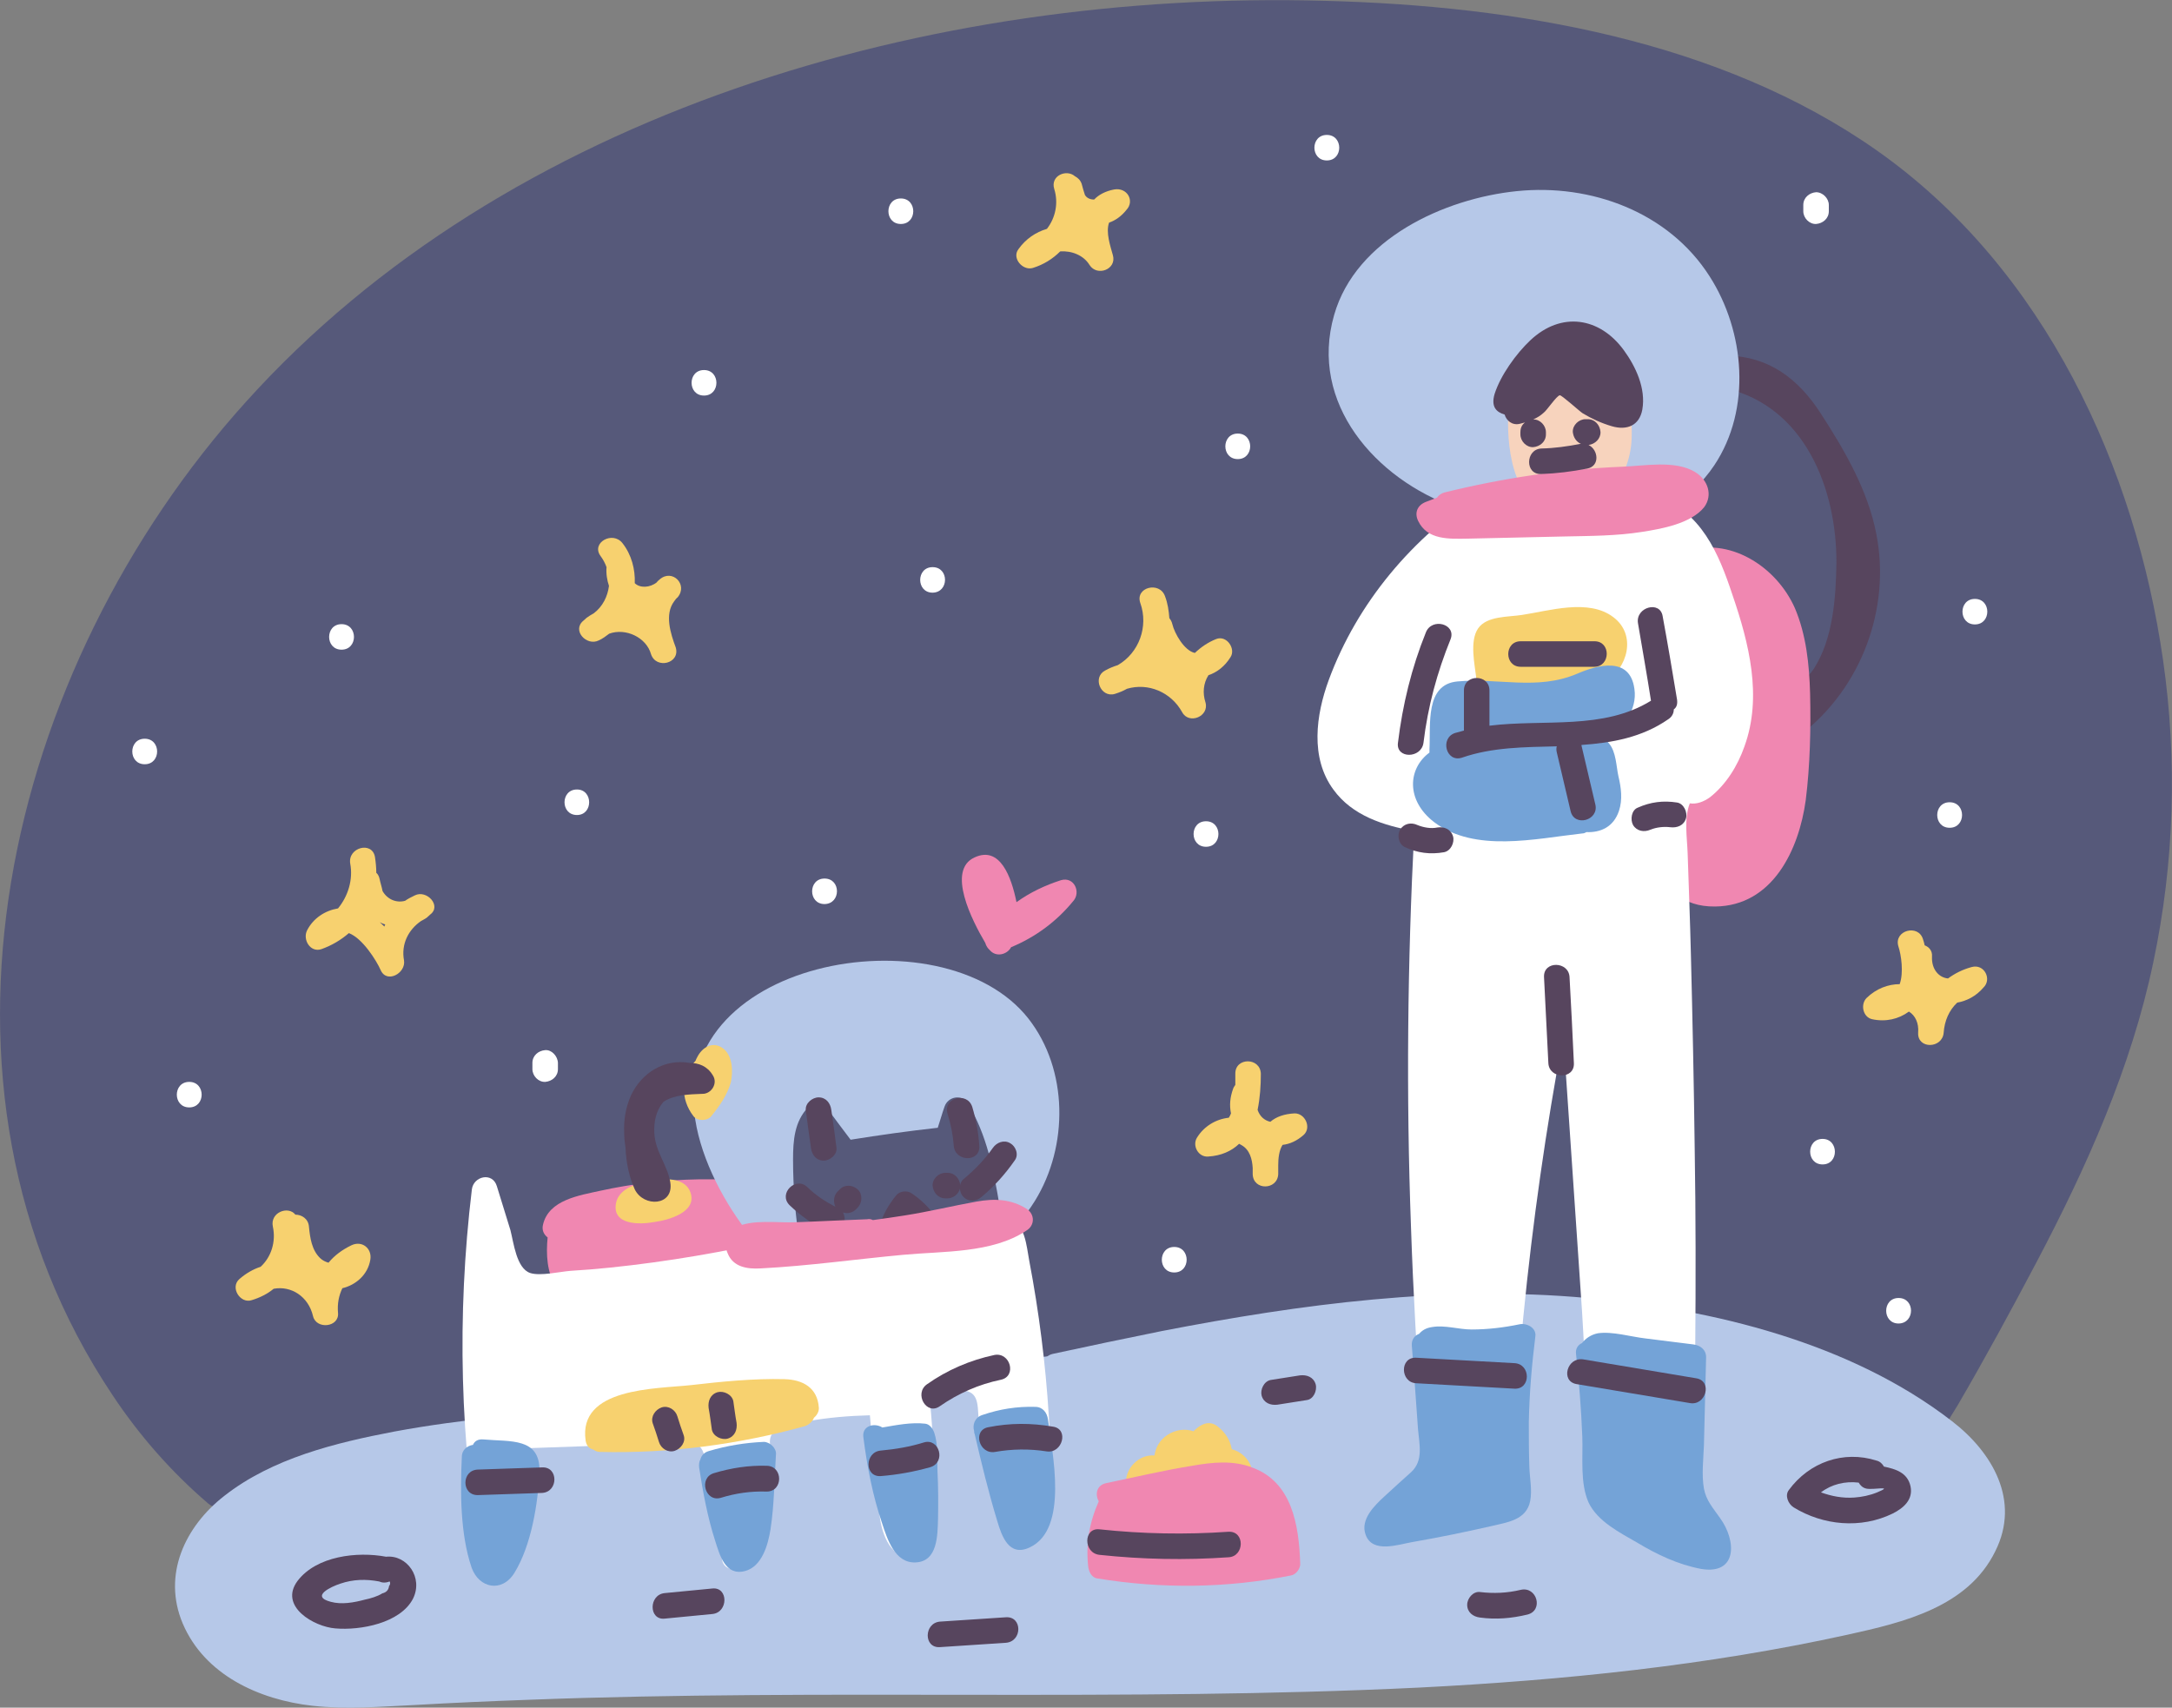 <?xml version="1.0" encoding="utf-8"?>
<!-- Generator: Adobe Illustrator 23.0.2, SVG Export Plug-In . SVG Version: 6.00 Build 0)  -->
<svg version="1.1" id="Capa_1" xmlns="http://www.w3.org/2000/svg" xmlns:xlink="http://www.w3.org/1999/xlink" x="0px" y="0px" viewBox="0 0 800 629" style="enable-background:new 0 0 800 629;" xml:space="preserve">

<rect x="0" y="0" width="800" height="629" fill="#808080" stroke="none"/>

<g>
	<path d="M796.7,243.1c-10.1-70.4-43.4-144-105.3-187.6c-57.7-40.6-133-53.4-203.5-55.2C342.6-3.7,186.7,41.3,90.6,148
		C1.9,246.3-35,399.4,41.4,513.8c9.8,14.8,21.7,28.4,35.4,40.1c1.9,1.6,4.1,1.6,5.6,0.6c54.5,46,139.5,35.7,206.9,33.4
		c92.7-3.3,185.2-8.1,277.8-14.5c22.8-1.6,45.4-3.1,68.2-5c17.9-1.6,36.7-3.9,52.1-13.1c15-9.1,25-23.3,33.6-37.6
		c10.1-17.3,19.7-35,29-52.6c18.6-35.3,35-71.9,43.1-110.6C800.9,317.6,802,280,796.7,243.1z" style="fill:#56597A;"/>
	<path d="M691.1,196.7c-3.1-16.1-11.7-30.9-20.6-44.6c-8.1-12.5-18.9-20.8-34.2-21.1c-4.1-0.2-5.3,3.9-4.1,6.7
		c-0.5,2.2,0.3,4.7,3.3,5.3c29.2,6.7,41,37,40.9,64.3c-0.2,12.8-1.2,27.9-8.3,39c-4.2,6.6-19.2,13.6-12,23.3c2,2.7,4.8,3,7.3,0.9
		C685.5,253.4,696.5,224.2,691.1,196.7z" style="fill:#57455E;"/>
	<path d="M281,442c-5.5-8.4-14.8-7.6-23.9-7.6c-12,0.2-24.2,1.6-36,4.2c-7.6,1.7-19,3.3-21.1,12.5
		c-0.5,2,0.3,3.6,1.7,4.7c-0.6,6.2-0.3,12.8,3.1,18.3c4.8,7.8,14.2,9.1,22.6,8.6c12.5-0.8,25-2.2,37.5-3.4c9.1-0.8,18.4-1.2,22-11.1
		C290,459.5,285.8,449.4,281,442z" style="fill:#F087B1;"/>
	<path d="M666.7,255.4c-0.3-10.6-1.4-21.5-5.6-31.4c-6.9-15.6-24.5-26.5-40.4-20.8c-1.4-3.9-8.6-3.1-9.2,2
		c-3.1,27.9-4.7,56-4.5,84.1c0.2,17.5,0.5,44.9,24.7,44.6c21.2-0.2,30.9-20.9,33.4-39.2C666.7,281.9,667,268.5,666.7,255.4z" style="fill:#F087B1;"/>
	<path d="M719,523.5c-37.3-28.9-88.3-41.4-134.4-45.4c-52.6-4.8-105.3,2.2-156.8,12.2c-13.4,2.7-26.7,5.5-40.1,8.4
		c-0.8,0.2-1.4,0.5-2,0.9c-26.7,3.4-53.2,6.9-79.9,9.8c-27.5,3.1-55.1,6.1-82.7,8.7c-26.1,2.5-52.1,4.4-77.9,9.2
		c-21.5,4.1-44.9,9.8-62.6,23.7c-14.4,11.2-22.9,29-15.3,47c8.1,19,28.2,28.1,47.8,30.3c12.6,1.4,25.3,0.3,37.9-0.3
		c13.9-0.8,27.6-1.4,41.5-1.9c109.4-4.2,218.8,0.8,328.2-4.5c53.1-2.7,106.1-8.1,157.9-19.5c20.4-4.5,44.2-10.1,54.3-30.7
		C744.3,552.7,733.8,534.9,719,523.5z" style="fill:#B6C8E8;"/>
	<path d="M629.9,293.6c5.9-4.7,10.1-11.5,12.6-18.6c6.7-18.4,1.7-38.1-4.4-55.9c-5.1-15.4-11.5-30.7-28.2-36.4
		c-19.2-6.4-38.9,1.9-58.2-0.2c-1.2-1.7-3.4-2.5-5.8-1.1c-25.6,16.4-46,40.6-56.5,69.1c-4.7,12.8-6.9,28.6,1.7,40.3
		c7,9.7,18.6,13.3,29.8,15.3c-2.5,48.5-3,97.2-1.2,145.8c0.8,24,2.2,48.2,3.9,72.3c0.3,5.1,2.5,13.7,0,18.4
		c-1.7,3.3-6.1,4.8-9.1,6.9c-5.1,3.3-9.1,7-9.1,13.4c0,2.3,2.2,5,4.7,4.7c10.6-1.1,21.2-2.7,31.7-5c7.2-1.6,13.1-3.1,14.5-11.2
		c1.7-10.8,1.2-22.3,2-33.2c0.8-11.1,1.7-22.3,2.8-33.4c3.4-34.6,8.3-69,14.7-103.2l6.9,101.4c1.4,21.8,1.6,44.3,4.5,66
		c1.1,7.8,5.8,11.7,12.5,15c8.9,4.4,18.3,7.6,27.8,10c3.9,0.9,7.3-3.3,5.3-6.9c-12.5-21.2-8.6-47.1-8.4-70.7
		c0.2-24.3,0.2-48.8-0.2-73.2c-0.3-23.9-0.8-47.8-1.4-71.6c-0.3-12.5-0.8-25-1.2-37.3c-0.2-5.8-1.4-12.8,0.8-18.4
		C624.9,296.3,627.6,295.3,629.9,293.6z" style="fill:#FFFFFF;"/>
	<path d="M629.7,101.8c-15.1-23.7-43.7-34.2-71-31.4c-26.7,2.7-59.3,17.6-67.3,45.6c-9.4,32.6,15.4,60.5,44.5,70.8
		c-4.8,1.2-4.5,9.5,1.1,9.2c19-1.1,38.4-1.4,57.4-3.4c15.6-1.6,28.2-8.1,37-21.2C645.2,150.7,642.7,122.1,629.7,101.8z" style="fill:#B6C8E8;"/>
	<path d="M378.8,375.2c-31.7-40.4-135-21.4-122.2,40.1c3.1,15.1,12,30.9,22,42.6c7.6,9.1,17.5,15.3,29,15.3
		c0,2.3,1.6,4.5,4.5,4.5c26.8-0.5,54.6-12,69.1-35.4C393.6,422.2,393.5,394,378.8,375.2z" style="fill:#B6C8E8;"/>
	<path d="M386.3,521.5c-1.2-19.2-3.6-38.2-7.2-57.1c-1.1-5.8-1.4-13.4-7.6-15.9c-6.6-2.7-16.4,0.6-23.1,1.6
		c-18.9,2.5-37.6,5-56.5,7.3c-0.9-0.9-2.5-1.4-4.2-1.1c-20.8,4.8-41.7,8.4-62.9,10.6c-4.8,0.5-9.8,0.9-14.7,1.2
		c-3.9,0.3-11.1,2-14.8,0.8c-5.1-1.7-6.1-11.2-7.3-15.8c-1.7-5.5-3.3-10.8-5-16.2c-1.6-5.3-8.6-3.7-9.2,1.2
		c-5.6,46.5-4.4,93.3,3.7,139.5c0.9,5,7.5,3.9,9.1,0c5.5-14.2,8.3-29,8.4-44.2c16.9-0.6,33.9-1.2,50.7-1.7c4.2-0.2,10.8-2,13,2.5
		c1.7,3.3,1.7,9.4,2.3,13c1.7,9.2,3.3,18.3,5,27.5c0.8,4.2,6.6,4.2,8.6,1.1c7.6-11.4,11.2-25.1,9.8-38.7c-0.3-3.4-1.9-6.6,0.3-9.4
		c2.7-3.3,8.6-3.4,12.8-4.2c7.6-1.4,15.3-2,22.9-2.2c1.1,11.9,2,23.9,3.4,35.7c0.8,7.2,3.3,15.8,11.5,17.2c2.3,0.3,5.3-0.6,5.8-3.3
		c3.1-19.2,3.4-38.2,1.1-57.4c4.5-0.8,9.4-1.9,13.3-1.2c5.6,0.8,4.4,6.9,5.1,11.9c1.9,12,5,23.9,9.4,35.3c1.1,3,5.5,5.1,7.8,2
		C387.1,549.9,387.2,535.7,386.3,521.5z" style="fill:#FFFFFF;"/>
	<path d="M368.2,444.4c-2.2-13.3-4.7-26.4-11.7-37.9c-2.2-3.6-7.3-2.7-8.6,1.1c-0.9,2.5-1.6,5.1-2.5,7.8
		c-10.8,1.2-21.5,2.7-32.1,4.4c-2.8-3.7-5.5-7.3-8.3-11.1c-1.7-2.3-5-3.3-7.3-0.9c-5.1,5.3-5.6,12.2-5.6,19.4
		c0,10.5,0.9,20.9,2.5,31.2c0.5,2.8,2.7,3.7,4.8,3.3c5.5,3.1,16.5,0.5,21.2-0.2c7.8-0.9,15.4-2.5,23.1-4.7
		c7.8-1.4,15.3-3.6,22.5-7.3C367.9,448.6,368.5,446.4,368.2,444.4z" style="fill:#56597A;"/>
	<path d="M586.4,125.9c0-2.3-1.6-4.5-4.5-4.5c-16.9,0.6-25.7,16.1-26.4,31.5c-0.5,13.6,2.3,35.4,19.8,36
		c15.9,0.6,25.6-14,25.7-28.4C601.3,150.5,597.9,129.6,586.4,125.9z" style="fill:#F7D3BD;"/>
	<path d="M390.8,324.2c-5.9,1.9-11.4,4.5-16.4,8.1c-1.9-9.4-6.1-20.8-15.4-16.5c-10.5,4.7-0.9,23.4,3.9,31.5
		c0.3,1.1,0.9,2,1.7,2.7c2.3,2.7,6.4,1.6,7.8-1.1c8.9-3.7,16.7-9.4,22.9-17C398.2,328.7,395.7,322.8,390.8,324.2z" style="fill:#F087B1;"/>
	<path d="M624.4,173.9c-7.3-4.5-18.6-2.3-26.7-2c-22.2,0.9-44.2,4.2-65.7,9.5c-1.2,0.3-2.2,1.1-2.7,1.9
		c-1.4,0.5-2.8,1.1-4.2,1.6c-3,1.2-4.2,3.9-2.8,6.9c3.4,7.2,11.5,6.7,18.4,6.6c11.9-0.3,23.7-0.5,35.6-0.8
		c9.5-0.2,19.2-0.2,28.6-1.7c7-1.1,17.9-3,22.8-9.1C631,182.3,629,176.7,624.4,173.9z" style="fill:#F087B1;"/>
	<path d="M565.5,492.3c0.5-3.3-3.3-5.1-5.9-4.5c-5.8,1.2-11.7,1.9-17.6,1.9c-4.7,0-9.8-1.7-14.5-0.9
		c-2.2,0.3-3.7,1.2-4.8,2.5c-1.6,0.6-2.8,2-2.7,4.2c0.8,10.3,1.6,20.8,2.3,31.1c0.5,5.6,2,11.4-2.5,15.6c-3.3,3-6.6,5.9-9.8,8.9
		c-3.7,3.4-9.1,8.6-7,14.2c2.5,7,12,3.6,17.2,2.7c9.8-1.7,19.5-3.7,29.2-5.9c5.8-1.4,12.8-2.2,14.2-9.2c0.8-4.1-0.2-8.6-0.3-12.6
		c-0.2-5.5-0.2-10.9-0.2-16.4C563.3,513.2,564.2,502.7,565.5,492.3z" style="fill:#74A3D7;"/>
	<path d="M633.5,559.1c-2.5-3.6-5.1-6.4-5.9-10.8c-0.9-5.1-0.2-10.8,0-15.9l0.8-32.5c0-2.8-2.2-4.4-4.7-4.7
		c-5.9-0.8-11.7-1.4-17.6-2.2c-5.3-0.6-12.3-2.7-17.6-1.9c-2.5,0.5-4.5,1.9-5.8,3.6c-1.4,0.6-2.5,2-2.2,4.1
		c1.1,10.1,1.9,20.3,2.3,30.4c0.3,7.5-0.9,17,2.3,24.2c3.3,7,11.5,11.1,17.9,14.8c7.3,4.4,15.1,8.1,23.6,9.7
		C639.9,580.1,639.7,567.6,633.5,559.1z" style="fill:#74A3D7;"/>
	<path d="M178.1,530.2c-2-0.2-3.3,0.6-3.9,2c-2,0.3-4.1,1.7-4.1,4.5c-0.6,12.8-0.6,28.4,3.6,40.7
		c2.7,7.6,11.2,9.4,15.8,1.9c6.2-10.1,8.7-25.6,9.2-37.3C199,529.4,188,531.1,178.1,530.2z" style="fill:#74A3D7;"/>
	<path d="M281.3,531.1c-6.9,0.3-13.6,1.4-20.3,3.4c-1.7,0.5-2.7,1.7-3,3c-0.5,0.8-0.6,1.9-0.5,3
		c1.4,9.1,3.1,18.3,5.9,27c1.7,5.3,3.7,13,10.9,11.2c6.4-1.6,8.6-9.8,9.5-15.4c1.4-9.1,1.4-18.3,2-27.5
		C286.1,533.5,283.6,531.1,281.3,531.1z" style="fill:#74A3D7;"/>
	<path d="M345.3,541.9c-0.2-4.5,0.3-9.8-1.2-14.2c-0.5-1.4-1.6-3.1-3.3-3.3c-5.1-0.6-10.6,0.5-15.8,1.4
		c-3-1.9-7.6-0.6-7,3.6c1.4,10.8,3.4,21.4,6.9,31.7c1.9,5.8,4.7,14.7,12.3,14.4c8.3-0.3,8.1-10.3,8.3-16.1
		C345.6,553.6,345.6,547.8,345.3,541.9z" style="fill:#74A3D7;"/>
	<path d="M386,522.9c-0.3-2.5-1.9-4.7-4.7-4.7c-6.7-0.2-13.1,0.8-19.5,3c-2.8,0.9-3.7,3.7-3,5.9c0,0.3,0,0.8,0.2,1.1
		c2.5,10.8,5.1,21.5,8.3,32c1.7,5.8,4.4,13.3,11.9,9.8C393.8,563.3,387.5,534.9,386,522.9z" style="fill:#74A3D7;"/>
	<path d="M249.6,220c3.9-4.7-2-10.6-6.6-6.6c-0.3,0.3-0.8,0.6-1.1,1.1c-2.5,2-6.2,2.2-8.1,0.3
		c0.2-5.1-1.2-10.5-4.5-14.7c-3.6-4.7-11.7-0.2-8.1,4.7c0.9,1.2,1.7,2.7,2.2,4.1c-0.2,2.5,0.2,4.8,0.9,6.9
		c-0.5,3.9-2.3,7.6-5.6,10.1c-0.9,0.5-1.9,1.1-2.7,1.7l-0.2,0.2l0,0c-0.3,0.3-0.6,0.5-0.9,0.8c-4.4,3.6,1.2,9.5,5.6,7.3
		c1.4-0.6,2.7-1.6,3.9-2.5c6.1-2.2,13.7,1.4,15.4,7.6c1.9,5.6,10.8,3.4,9.1-2.5c-1.9-5.1-4.2-12.2-0.6-17
		C248.7,220.9,249.1,220.4,249.6,220z" style="fill:#F7D16F;"/>
	<path d="M152.8,329.8c-1.2,0.6-2.5,1.2-3.6,2c-3.3,0.9-6.6-0.6-8.3-3.6c-0.3-1.6-0.8-3-1.1-4.5
		c-0.2-0.9-0.6-1.7-1.2-2.2c0-1.9-0.2-3.9-0.5-5.9c-1.1-5.9-10.1-3.4-9.1,2.5c1.1,5.9-0.8,12-4.5,16.5c-4.8,0.8-9.1,3.6-11.4,8.1
		c-1.7,3.4,1.2,8.3,5.3,6.9c3.9-1.4,7.2-3.4,10.1-5.9c5,1.9,10.1,10,11.7,13.6c2.2,5.1,9.4,1.2,8.6-3.6c-1.1-5.9,1.6-11.2,6.2-14.4
		c0.8-0.5,1.6-0.8,2.3-1.4c0,0,0.2,0,0.2-0.2l0,0c0.3-0.2,0.6-0.5,0.9-0.8C162.8,333.7,157.2,327.6,152.8,329.8z M139.9,339.7
		c0.6,0.3,1.2,0.6,2,0.8c-0.2,0.3-0.3,0.6-0.3,0.8C141,340.7,140.5,340.3,139.9,339.7z" style="fill:#F7D16F;"/>
	<path d="M447.9,235.4c-3,1.2-5.6,3-7.8,5.1c-3.9-0.8-7.5-7.2-8.3-10.6c-0.2-0.9-0.6-1.6-1.1-2.2
		c-0.2-2.7-0.6-5.5-1.6-8.1c-2-5.6-11.1-3.3-9.1,2.5c3.1,8.7-0.5,18.4-8.3,22.9c-1.6,0.5-3.1,1.1-4.7,2c-4.7,2.5-1.6,10.1,3.6,8.6
		c1.6-0.5,3.1-1.1,4.5-1.9c7.8-2.3,16.2,1.2,20.3,8.6c2.5,4.7,10.1,1.6,8.6-3.6c-1.1-3.4-0.8-7,1.1-10c3.3-1.1,6.1-3.4,8.1-6.6
		C455.3,239,451.8,233.8,447.9,235.4z" style="fill:#F7D16F;"/>
	<path d="M480.1,418.1c3.1-2.7,0.6-8.1-3.3-8c-3.7,0.2-6.7,1.2-8.9,3.1c-2.2-0.5-3.9-2-4.7-4.4
		c0.9-4.4,1.2-8.9,1.2-13.3c-0.2-6.1-9.5-6.1-9.4,0c0,1.2,0,2.7,0,4.1c-0.3,0.5-0.6,0.8-0.8,1.4c-1.2,3.3-1.4,6.2-0.8,9.1
		c-0.2,0.6-0.5,1.1-0.8,1.6c-4.7,0.5-9.1,3.1-11.7,7.3c-1.9,3,0.5,7.3,4.1,7c4.8-0.3,8.6-2,11.4-4.7c0.3,0.2,0.6,0.3,0.9,0.5
		c3,1.7,3.9,5.1,4.1,8.4c0,0.8,0,1.6,0,2.3c0.2,6.1,9.1,5.9,9.4,0c0-1.1,0-2.2,0-3.3c0-2.5,0.3-5.5,1.6-7.5
		C475.1,421.4,477.7,420.2,480.1,418.1z" style="fill:#F7D16F;"/>
	<path d="M726.2,356.2c-3.3,0.9-6.1,2.3-8.7,4.2c-3.3-0.3-6.1-3.3-5.9-8c0.2-2.2-1.1-3.6-2.7-4.2
		c-0.2-0.8-0.3-1.4-0.6-2.2c-1.7-5.8-10.8-3.3-9.1,2.5c1.1,3.3,2,9.8,0.5,14c-4.2,0-8.6,1.6-12.2,5.1c-2.3,2.3-1.4,7,2,7.8
		c5,1.1,9.8,0,13.6-2.8c2.3,1.4,3.7,4.2,3.4,7.8c-0.3,6.1,8.9,5.9,9.4,0c0.3-4.4,2-8.3,5-11.1c3.4-0.6,6.9-2.3,9.7-5.6
		C733.7,360.7,730.9,354.9,726.2,356.2z" style="fill:#F7D16F;"/>
	<path d="M410.3,69.8c-3.1,0.6-5.6,1.9-7.3,3.7c-1.4,0-2.7-0.5-3.4-1.7c-0.5-1.4-0.8-2.7-1.2-4.1
		c-0.5-1.4-1.4-2.2-2.5-2.8c-3.1-2.7-9.1-0.2-7.6,4.7c1.6,5.1,0.5,10.6-2.7,14.7c-4.1,1.2-7.8,3.7-10.5,7.5c-2.5,3.3,1.6,8,5.3,6.9
		c3.9-1.2,7.3-3.3,10.1-6.1c4.2-0.3,8.6,1.4,10.8,5c2.8,4.4,10.1,1.6,8.6-3.6c-0.9-3.3-2.7-8.4-1.4-12c2.3-0.8,4.5-2.3,6.4-4.7
		C418,74,415.2,68.9,410.3,69.8z" style="fill:#F7D16F;"/>
	<path d="M129.4,458.7c-3.3,1.6-6.2,3.7-8.4,6.4c-1.1-0.3-2.3-0.9-3.1-1.7c-3.1-3-3.7-7.5-4.1-11.5
		c-0.2-3-2.7-4.5-5-4.5c-2.7-3.4-9.4-0.8-8.3,4.4c1.2,5.6-0.6,11.2-4.5,14.8c-2.8,0.9-5.5,2.5-7.8,4.5c-3.6,3.1,0.3,9.2,4.5,7.8
		c3-0.9,5.8-2.3,8.1-4.2c6.4-1.2,12.8,2.8,14.5,10.1c1.2,5,9.7,4.1,9.2-1.2c-0.3-3.4,0.3-6.4,1.6-9.1c5-1.2,9.4-5,10.3-10.5
		C137.1,459.8,133.3,456.8,129.4,458.7z" style="fill:#F7D16F;"/>
	<path d="M453.7,533.8c-0.6-3.3-2.3-6.1-5.1-8.3c-1.7-1.4-3.6-1.7-5.6-0.8c-1.4,0.6-2.5,1.6-3.4,2.5
		c-3.1-1.1-6.7-0.6-9.7,1.4c-2.8,1.9-4.2,4.5-4.7,7.5c-2.7-0.2-5.5,0.8-7.6,3c-6.1,6.2-1.7,16.2,5.8,18.4c1.9,0.5,3.4,0,4.4-1.1
		c7.6,4.5,16.9,6.4,25.7,3.7c3.4-1.1,7-3.4,7.3-7.3c0.2-1.2-0.2-2.3-0.5-3.3C463.4,543.5,460.7,535.7,453.7,533.8z" style="fill:#F7D16F;"/>
	<path d="M594.2,227.3c-9.1-6.9-23.6-2.3-33.6-0.8c-5,0.8-13,0.3-16.2,5s-1.2,13.4-0.6,18.6c0.2,1.1,0.5,1.9,1.1,2.7
		c0.2,2.2,1.7,4.1,4.5,3.9c8-0.5,15.9-0.9,23.9-1.6c5.9-0.5,12.5-0.6,17.8-3.9C599.6,246.2,602.9,233.8,594.2,227.3z" style="fill:#F7D16F;"/>
	<path d="M69.7,398.5c-6.1,0-6.1,9.4,0,9.4S75.8,398.5,69.7,398.5z" style="fill:#FFFFFF;"/>
	<path d="M200.8,386.8c-2.5,0.2-4.7,2-4.7,4.7v2.3c0,2.5,2.2,4.8,4.7,4.7c2.5-0.2,4.7-2,4.7-4.7v-2.3
		C205.4,389,203.2,386.6,200.8,386.8z" style="fill:#FFFFFF;"/>
	<path d="M212.5,290.8c-6.1,0-6.1,9.4,0,9.4C218.5,300.2,218.5,290.8,212.5,290.8z" style="fill:#FFFFFF;"/>
	<path d="M125.8,229.9c-6.1,0-6.1,9.4,0,9.4S131.9,229.9,125.8,229.9z" style="fill:#FFFFFF;"/>
	<path d="M259.3,136.3c-6.1,0-6.1,9.4,0,9.4C265.4,145.7,265.4,136.3,259.3,136.3z" style="fill:#FFFFFF;"/>
	<path d="M331.8,73.1c-6.1,0-6.1,9.4,0,9.4C337.9,82.5,337.9,73.1,331.8,73.1z" style="fill:#FFFFFF;"/>
	<path d="M53.3,272.1c-6.1,0-6.1,9.4,0,9.4S59.4,272.1,53.3,272.1z" style="fill:#FFFFFF;"/>
	<path d="M343.5,208.9c-6.1,0-6.1,9.4,0,9.4C349.6,218.2,349.6,208.9,343.5,208.9z" style="fill:#FFFFFF;"/>
	<path d="M303.7,323.6c-6.1,0-6.1,9.4,0,9.4C309.8,332.9,309.8,323.6,303.7,323.6z" style="fill:#FFFFFF;"/>
	<path d="M444.2,302.5c-6.1,0-6.1,9.4,0,9.4C450.3,311.9,450.3,302.5,444.2,302.5z" style="fill:#FFFFFF;"/>
	<path d="M455.9,159.7c-6.1,0-6.1,9.4,0,9.4C462,169.1,462,159.7,455.9,159.7z" style="fill:#FFFFFF;"/>
	<path d="M488.7,49.7c-6.1,0-6.1,9.4,0,9.4C494.8,59.1,494.8,49.7,488.7,49.7z" style="fill:#FFFFFF;"/>
	<path d="M668.9,70.8c-2.5,0.2-4.7,2-4.7,4.7v2.3c0,2.5,2.2,4.8,4.7,4.7c2.5-0.2,4.7-2,4.7-4.7v-2.3
		C673.6,73.1,671.4,70.8,668.9,70.8z" style="fill:#FFFFFF;"/>
	<path d="M727.4,220.6c-6.1,0-6.1,9.4,0,9.4S733.5,220.6,727.4,220.6z" style="fill:#FFFFFF;"/>
	<path d="M718.1,295.5c-6.1,0-6.1,9.4,0,9.4S724.2,295.5,718.1,295.5z" style="fill:#FFFFFF;"/>
	<path d="M671.3,419.5c-6.1,0-6.1,9.4,0,9.4S677.3,419.5,671.3,419.5z" style="fill:#FFFFFF;"/>
	<path d="M699.3,478.1c-6.1,0-6.1,9.4,0,9.4C705.4,487.4,705.4,478.1,699.3,478.1z" style="fill:#FFFFFF;"/>
	<path d="M432.5,459.3c-6.1,0-6.1,9.4,0,9.4C438.6,468.7,438.6,459.3,432.5,459.3z" style="fill:#FFFFFF;"/>
	<path d="M598.1,129c-8.9-12.2-23.1-14.4-34.5-3.6c-5.1,4.8-10.9,12.8-13.1,19.7c-1.4,4.7,0.6,6.7,3.7,7.6
		c0.6,2.2,2.8,4.1,5.6,3.4c0.6-0.2,1.2-0.3,1.9-0.5c-1.1,0.8-1.7,2-1.7,3.6v0.8c0,2.5,2.2,4.8,4.7,4.7c2.5-0.2,4.7-2,4.7-4.7v-0.8
		c0-2.5-2.2-4.8-4.7-4.7l0,0c1.4-0.6,2.7-1.4,3.9-2.5c1.2-0.9,4.7-6.2,5.9-6.4c0.6-0.2,7.3,5.9,8.4,6.6c3.3,2,7,3.7,10.8,4.8
		c5.5,1.6,10.1-0.2,11.2-6.1C606.3,143,602.4,134.9,598.1,129z" style="fill:#57455E;"/>
	<path d="M589.5,159.1c-0.2-2.5-2-4.7-4.7-4.7H584c-2.5,0-4.8,2.2-4.7,4.7c0.2,1.9,1.2,3.6,3,4.4h-0.2
		c-4.7,0.9-9.5,1.6-14.4,1.7c-5.9,0.3-6.1,9.7,0,9.4c5.6-0.2,11.2-0.9,16.9-2c4.8-0.9,4.1-7,0.5-8.7
		C587.5,163.6,589.6,161.6,589.5,159.1z" style="fill:#57455E;"/>
	<path d="M315.9,438.1c-1.9-1.7-4.8-1.9-6.6,0l-0.8,0.8c-1.4,1.4-1.7,3.7-0.8,5.6c-3.7-1.9-7.2-4.2-10.3-7.2
		c-4.2-4.2-10.9,2.3-6.6,6.6c3.9,3.7,8.3,7,13.3,9.2c2.3,1.1,5,0.6,6.4-1.7c0.8-1.4,0.8-3.3,0-4.8c1.6,0.5,3.4,0.2,4.7-1.1l0.8-0.8
		C317.6,443,317.8,439.8,315.9,438.1z" style="fill:#57455E;"/>
	<path d="M349,432h-0.8c-2.5,0-4.8,2.2-4.7,4.7c0.2,2.5,2,4.7,4.7,4.7h0.8c2.5,0,4.8-2.2,4.7-4.7
		C353.5,434.2,351.7,432,349,432z" style="fill:#57455E;"/>
	<path d="M344.6,448.1c-2.5-3.4-5.3-6.2-8.9-8.6c-1.6-1.1-4.4-0.8-5.6,0.8c-2.8,3.4-5,7.2-6.2,11.5
		c-1.7,5.8,7.2,8.3,9.1,2.5c0.5-1.4,0.9-2.7,1.6-3.9c0.8,0.8,1.6,1.6,2.2,2.5c1.6,2,4.1,3.1,6.4,1.7
		C345.1,453.4,346.2,450.1,344.6,448.1z" style="fill:#57455E;"/>
	<path d="M372.1,421.1c-2.3-1.4-5-0.3-6.4,1.7c-3.1,4.4-6.7,8.1-10.8,11.5c-1.9,1.6-1.7,5,0,6.6c1.9,1.9,4.7,1.7,6.6,0
		c4.7-3.9,8.7-8.4,12.2-13.4C375.4,425.3,374.1,422.2,372.1,421.1z" style="fill:#57455E;"/>
	<path d="M306.2,408.9c-0.3-2.5-1.9-4.7-4.7-4.7c-2.3,0-5,2.2-4.7,4.7c0.6,4.7,1.2,9.2,1.9,13.9
		c0.3,2.5,1.9,4.7,4.7,4.7c2.3,0,5-2.2,4.7-4.7C307.5,418.1,306.9,413.6,306.2,408.9z" style="fill:#57455E;"/>
	<path d="M358.1,407.7c-1.9-5.8-10.9-3.3-9.1,2.5c1.2,3.9,2,7.8,2.3,11.9c0.5,5.9,9.8,6.1,9.4,0
		C360.4,417.2,359.5,412.4,358.1,407.7z" style="fill:#57455E;"/>
	<path d="M266.5,386.3c-3.9-3.1-8-0.5-9.8,3.3c-0.2,0.3-0.3,0.6-0.5,1.1c-5.6,5.8-5.6,14.2-0.8,20.4
		c1.4,1.9,5.1,1.9,6.6,0c3-3.7,5.9-7.8,7.2-12.5C270,394.7,269.9,389.1,266.5,386.3z" style="fill:#F7D16F;"/>
	<path d="M254.3,439.2c-2.3-6.4-11.7-5.1-17.3-3.6c-4.5,0.9-9.2,3.1-10.1,7.5c-1.6,8.3,8.9,8,14.2,7
		C246.2,449.4,256.9,446.5,254.3,439.2z" style="fill:#F7D16F;"/>
	<path d="M262.5,396c-2-3.3-5.1-4.5-8.6-4.5c-9.1-1.6-17.6,3.6-21.5,12c-2,4.5-2.7,9.1-2.5,13.7c0,1.9,0.2,3.7,0.5,5.6
		c0.2,5.5,1.4,10.9,3.4,15.3c3.3,6.7,14.4,6.1,13.1-2.5c-0.9-6.2-5.6-11.4-5.9-18.3c-0.2-4.1,0.6-8.1,3.3-11.4
		c3.9-2.7,9.5-2.8,14.4-3C261.9,403,264.6,399.1,262.5,396z" style="fill:#57455E;"/>
	<path d="M592.6,273.8c-0.2-0.3-0.5-0.5-0.6-0.8c5.8-5,11.1-11.5,10-19.2c-1.6-12.2-13.6-8.9-21.2-5.6
		c-14.7,6.2-29,1.4-44,2.8c-12,1.1-9.8,15.9-10.3,25.1c0,0.5,0,0.8,0,1.1c-8,5.9-8.7,17.6,1.7,25.6c15,11.4,37.3,6.1,54.5,4.2
		c0.6,0,1.1-0.2,1.6-0.5c5.3,0.2,10-1.9,12-7.8c1.4-4.2,0.8-8.6-0.2-12.8C595.3,282.4,595.3,276.9,592.6,273.8z" style="fill:#74A3D7;"/>
	<path d="M378.2,445.3c-5.8-3.7-12-3.9-18.6-2.7c-8.9,1.6-17.5,3.7-26.4,5.1c-3.9,0.6-7.8,1.2-11.7,1.7
		c-0.6-0.3-1.2-0.5-2.2-0.3c-8.7,0.3-17.6,0.8-26.4,1.1c-6.2,0.3-16.2-1.2-21.8,1.9c-3.6,1.9-4.7,5.9-3.1,9.5
		c2,5.1,7.2,5.9,12.2,5.6c17.5-0.9,35.1-3.4,52.4-5c14.7-1.4,32.8-0.5,45.4-8.9C381.2,451.4,381.2,447.3,378.2,445.3z" style="fill:#F087B1;"/>
	<path d="M301.6,518.5c-0.5-7.3-5.8-10.3-12.6-10.5c-11.5-0.3-23.3,0.9-34.6,2.2c-13,1.4-41.5,0.9-38.7,20.4
		c0.3,2,1.4,3,2.8,3.3c0.8,0.6,1.6,0.9,2.5,0.9c25.6,0.6,50.9-2.7,75.5-9.5c1.4-0.5,2.8-1.7,3.3-3.1
		C300.9,521.3,301.7,519.9,301.6,518.5z" style="fill:#F7D16F;"/>
	<path d="M557.8,502.1c-12-0.6-24.2-1.4-36.2-2c-6.1-0.3-5.9,9.1,0,9.4c12,0.6,24.2,1.4,36.2,2
		C563.9,511.8,563.9,502.4,557.8,502.1z" style="fill:#57455E;"/>
	<path d="M624.9,507.7l-41.8-7c-5.9-0.9-8.4,8-2.5,9.1c13.9,2.3,27.9,4.7,41.8,7C628.3,517.9,630.8,508.8,624.9,507.7z" style="fill:#57455E;"/>
	<path d="M387.9,525.5c-8.1-1.4-15.9-1.4-23.9,0.2c-5.9,1.1-3.4,10.1,2.5,9.1c6.2-1.1,12.6-1.2,19-0.2
		C391.3,535.5,393.8,526.4,387.9,525.5z" style="fill:#57455E;"/>
	<path d="M340.3,531.3c-5.1,1.6-10.5,2.5-15.9,3c-5.9,0.5-6.1,9.8,0,9.4c6.2-0.5,12.3-1.6,18.3-3.3
		C348.5,538.6,346,529.6,340.3,531.3z" style="fill:#57455E;"/>
	<path d="M282.4,539.9c-6.6-0.2-13.1,0.8-19.4,2.7c-5.8,1.7-3.3,10.8,2.5,9.1c5.5-1.7,11.1-2.5,16.9-2.3
		C288.5,549.4,288.5,540,282.4,539.9z" style="fill:#57455E;"/>
	<path d="M199.7,540.5c-8,0.3-15.9,0.5-23.7,0.8c-6.1,0.2-6.1,9.5,0,9.4c8-0.3,15.9-0.5,23.7-0.8
		C205.7,549.5,205.7,540.2,199.7,540.5z" style="fill:#57455E;"/>
	<path d="M251.8,528.6c-0.8-2.3-1.6-4.5-2.3-6.9s-3.3-4.1-5.8-3.3c-2.3,0.8-4.1,3.3-3.3,5.8c0.8,2.3,1.6,4.5,2.3,6.9
		s3.3,4.1,5.8,3.3C250.8,533.6,252.7,531.1,251.8,528.6z" style="fill:#57455E;"/>
	<path d="M271.3,524.1c-0.5-2.7-0.8-5.3-1.2-8c-0.5-2.5-3.6-3.9-5.8-3.3c-2.7,0.8-3.6,3.3-3.3,5.8
		c0.5,2.7,0.8,5.3,1.2,8c0.5,2.5,3.6,3.9,5.8,3.3C270.7,529.1,271.6,526.6,271.3,524.1z" style="fill:#57455E;"/>
	<path d="M366.2,499.1c-8.9,1.9-17.3,5.5-24.8,10.8c-4.8,3.4-0.2,11.5,4.7,8.1c6.9-4.8,14.4-8.1,22.6-9.8
		C374.6,506.9,372.1,497.9,366.2,499.1z" style="fill:#57455E;"/>
	<path d="M461.1,540.5c-7-2.7-14.7-1.9-22-0.6c-10.6,1.7-21.1,4.2-31.7,6.4c-3.6,0.8-4.1,4.2-2.7,6.7
		c-3.4,7.6-4.8,15.4-3.9,23.9c0.2,1.9,1.2,4.2,3.4,4.5c23.9,3.9,47.8,3.6,71.3-1.1c1.9-0.3,3.6-2.7,3.4-4.5
		C478.4,561.7,475.9,545.8,461.1,540.5z" style="fill:#F087B1;"/>
	<path d="M452.5,564.2c-15.9,1.1-31.7,0.8-47.6-0.9c-5.9-0.6-5.9,8.7,0,9.4c15.9,1.7,31.7,2,47.6,0.9
		C458.4,573.3,458.6,563.9,452.5,564.2z" style="fill:#57455E;"/>
	<path d="M617.7,257.7c-1.7-10.3-3.4-20.4-5.3-30.7c-0.9-5.9-10-3.4-9.1,2.5c1.6,9.5,3.3,19,4.8,28.6
		c-17.6,10.9-39.3,6.7-59.5,9.2v-13c0-6.1-9.4-6.1-9.4,0v14.8c-1.1,0.3-2.2,0.6-3.3,0.9c-5.6,1.9-3.3,10.9,2.5,9.1
		c11.2-3.9,23.1-3.9,35-4.2c-0.2,0.6-0.2,1.4,0,2.2c1.7,7.2,3.4,14.4,5.1,21.7c1.4,5.9,10.5,3.4,9.1-2.5c-1.7-7.2-3.4-14.4-5.1-21.7
		c0,0,0,0,0-0.2c11.2-0.8,22.2-2.7,32-9.5c1.4-0.9,2-2.3,2-3.6C617.6,260.5,617.9,259.3,617.7,257.7z" style="fill:#57455E;"/>
	<path d="M525.2,232.9c-5.3,13.1-8.6,26.7-10.3,40.7c-0.8,5.9,8.6,5.9,9.4,0c1.6-13.3,5-25.9,10-38.2
		C536.4,229.8,527.4,227.4,525.2,232.9z" style="fill:#57455E;"/>
	<path d="M578.1,359.9c-0.3-5.9-9.7-6.1-9.4,0c0.5,10.6,1.1,21.1,1.6,31.7c0.3,5.9,9.7,6.1,9.4,0
		C579.2,381,578.7,370.4,578.1,359.9z" style="fill:#57455E;"/>
	<path d="M587.3,236.2h-27.2c-6.1,0-6.1,9.4,0,9.4h27.2C593.2,245.5,593.4,236.2,587.3,236.2z" style="fill:#57455E;"/>
	<path d="M535.2,308.1c-0.8-2.7-3.3-3.7-5.8-3.3c-2.3,0.5-5.1,0-7.3-0.9c-2.3-1.1-5-0.6-6.4,1.7c-1.2,2-0.6,5.3,1.7,6.4
		c4.7,2.2,9.4,2.8,14.5,1.9C534.4,313.4,535.8,310.3,535.2,308.1z" style="fill:#57455E;"/>
	<path d="M617.7,295.6c-5.1-0.8-9.8-0.2-14.5,1.9c-2.3,0.9-2.8,4.4-1.7,6.4c1.4,2.3,4.1,2.7,6.4,1.7
		c2.2-0.9,5-1.2,7.3-0.9c2.5,0.3,5-0.6,5.8-3.3C621.6,299.2,620.2,296,617.7,295.6z" style="fill:#57455E;"/>
	<path d="M560.1,585.6c-5,1.2-10,1.4-15,0.8c-2.5-0.3-4.7,2.3-4.7,4.7c0,2.8,2.2,4.4,4.7,4.7c5.9,0.8,11.7,0.3,17.5-1.1
		C568.6,593.2,566.1,584.2,560.1,585.6z" style="fill:#57455E;"/>
	<path d="M484.6,509.9c-0.8-2.7-3.3-3.6-5.8-3.3c-3.6,0.6-7.2,1.1-10.8,1.7c-2.5,0.5-3.9,3.6-3.3,5.8
		c0.8,2.7,3.3,3.6,5.8,3.3c3.6-0.6,7.2-1.1,10.8-1.7C483.8,515.4,485.2,512.2,484.6,509.9z" style="fill:#57455E;"/>
	<path d="M703.7,547.5c-1.1-5.1-5.5-6.4-9.8-7.3c-0.5-0.9-1.4-1.9-2.7-2.2c-12.2-3.9-24.8,0.6-32.3,10.8
		c-1.6,2-0.3,5.1,1.7,6.4c10.9,6.7,24.8,8,36.5,2.3C701.1,555.5,704.7,552.4,703.7,547.5z M691.4,549.7c-2.7,1.1-5.6,1.7-8.4,1.9
		c-4.4,0.3-8.4-0.5-12.3-1.9c3.9-3,8.9-4.2,13.9-3.6c0.5,0.9,1.4,1.9,2.8,2.2C690,548.9,697.9,547,691.4,549.7z" style="fill:#57455E;"/>
	<path d="M142.2,573.4c-10.6-2-25.6-0.3-32.6,8.9c-7,9.4,6.1,16.9,13.9,17.5c9.2,0.8,23.9-1.9,28.6-10.9
		C156,581.1,149.9,572.6,142.2,573.4z M143.3,584.2c-0.2,1.4-0.9,2.3-2.5,2.7c-1.7,1.1-4.4,1.9-6.4,2.3c-4.1,1.1-8.6,1.9-12.6,0.8
		c-7.6-2,0.2-5.6,3.6-6.7c4.7-1.6,9.4-1.7,14.2-0.8c1.1,0.5,2.5,0.6,3.9,0C143.8,582.9,143.8,583.6,143.3,584.2z" style="fill:#57455E;"/>
	<path d="M262.4,585.1c-5.9,0.6-11.7,1.1-17.6,1.7s-5.9,10,0,9.4s11.7-1.1,17.6-1.7
		C268.3,593.9,268.3,584.5,262.4,585.1z" style="fill:#57455E;"/>
	<path d="M370.5,595.7l-24.3,1.6c-5.9,0.5-6.1,9.8,0,9.4l24.3-1.6C376.6,604.6,376.6,595.3,370.5,595.7z" style="fill:#57455E;"/>
</g>
</svg>
